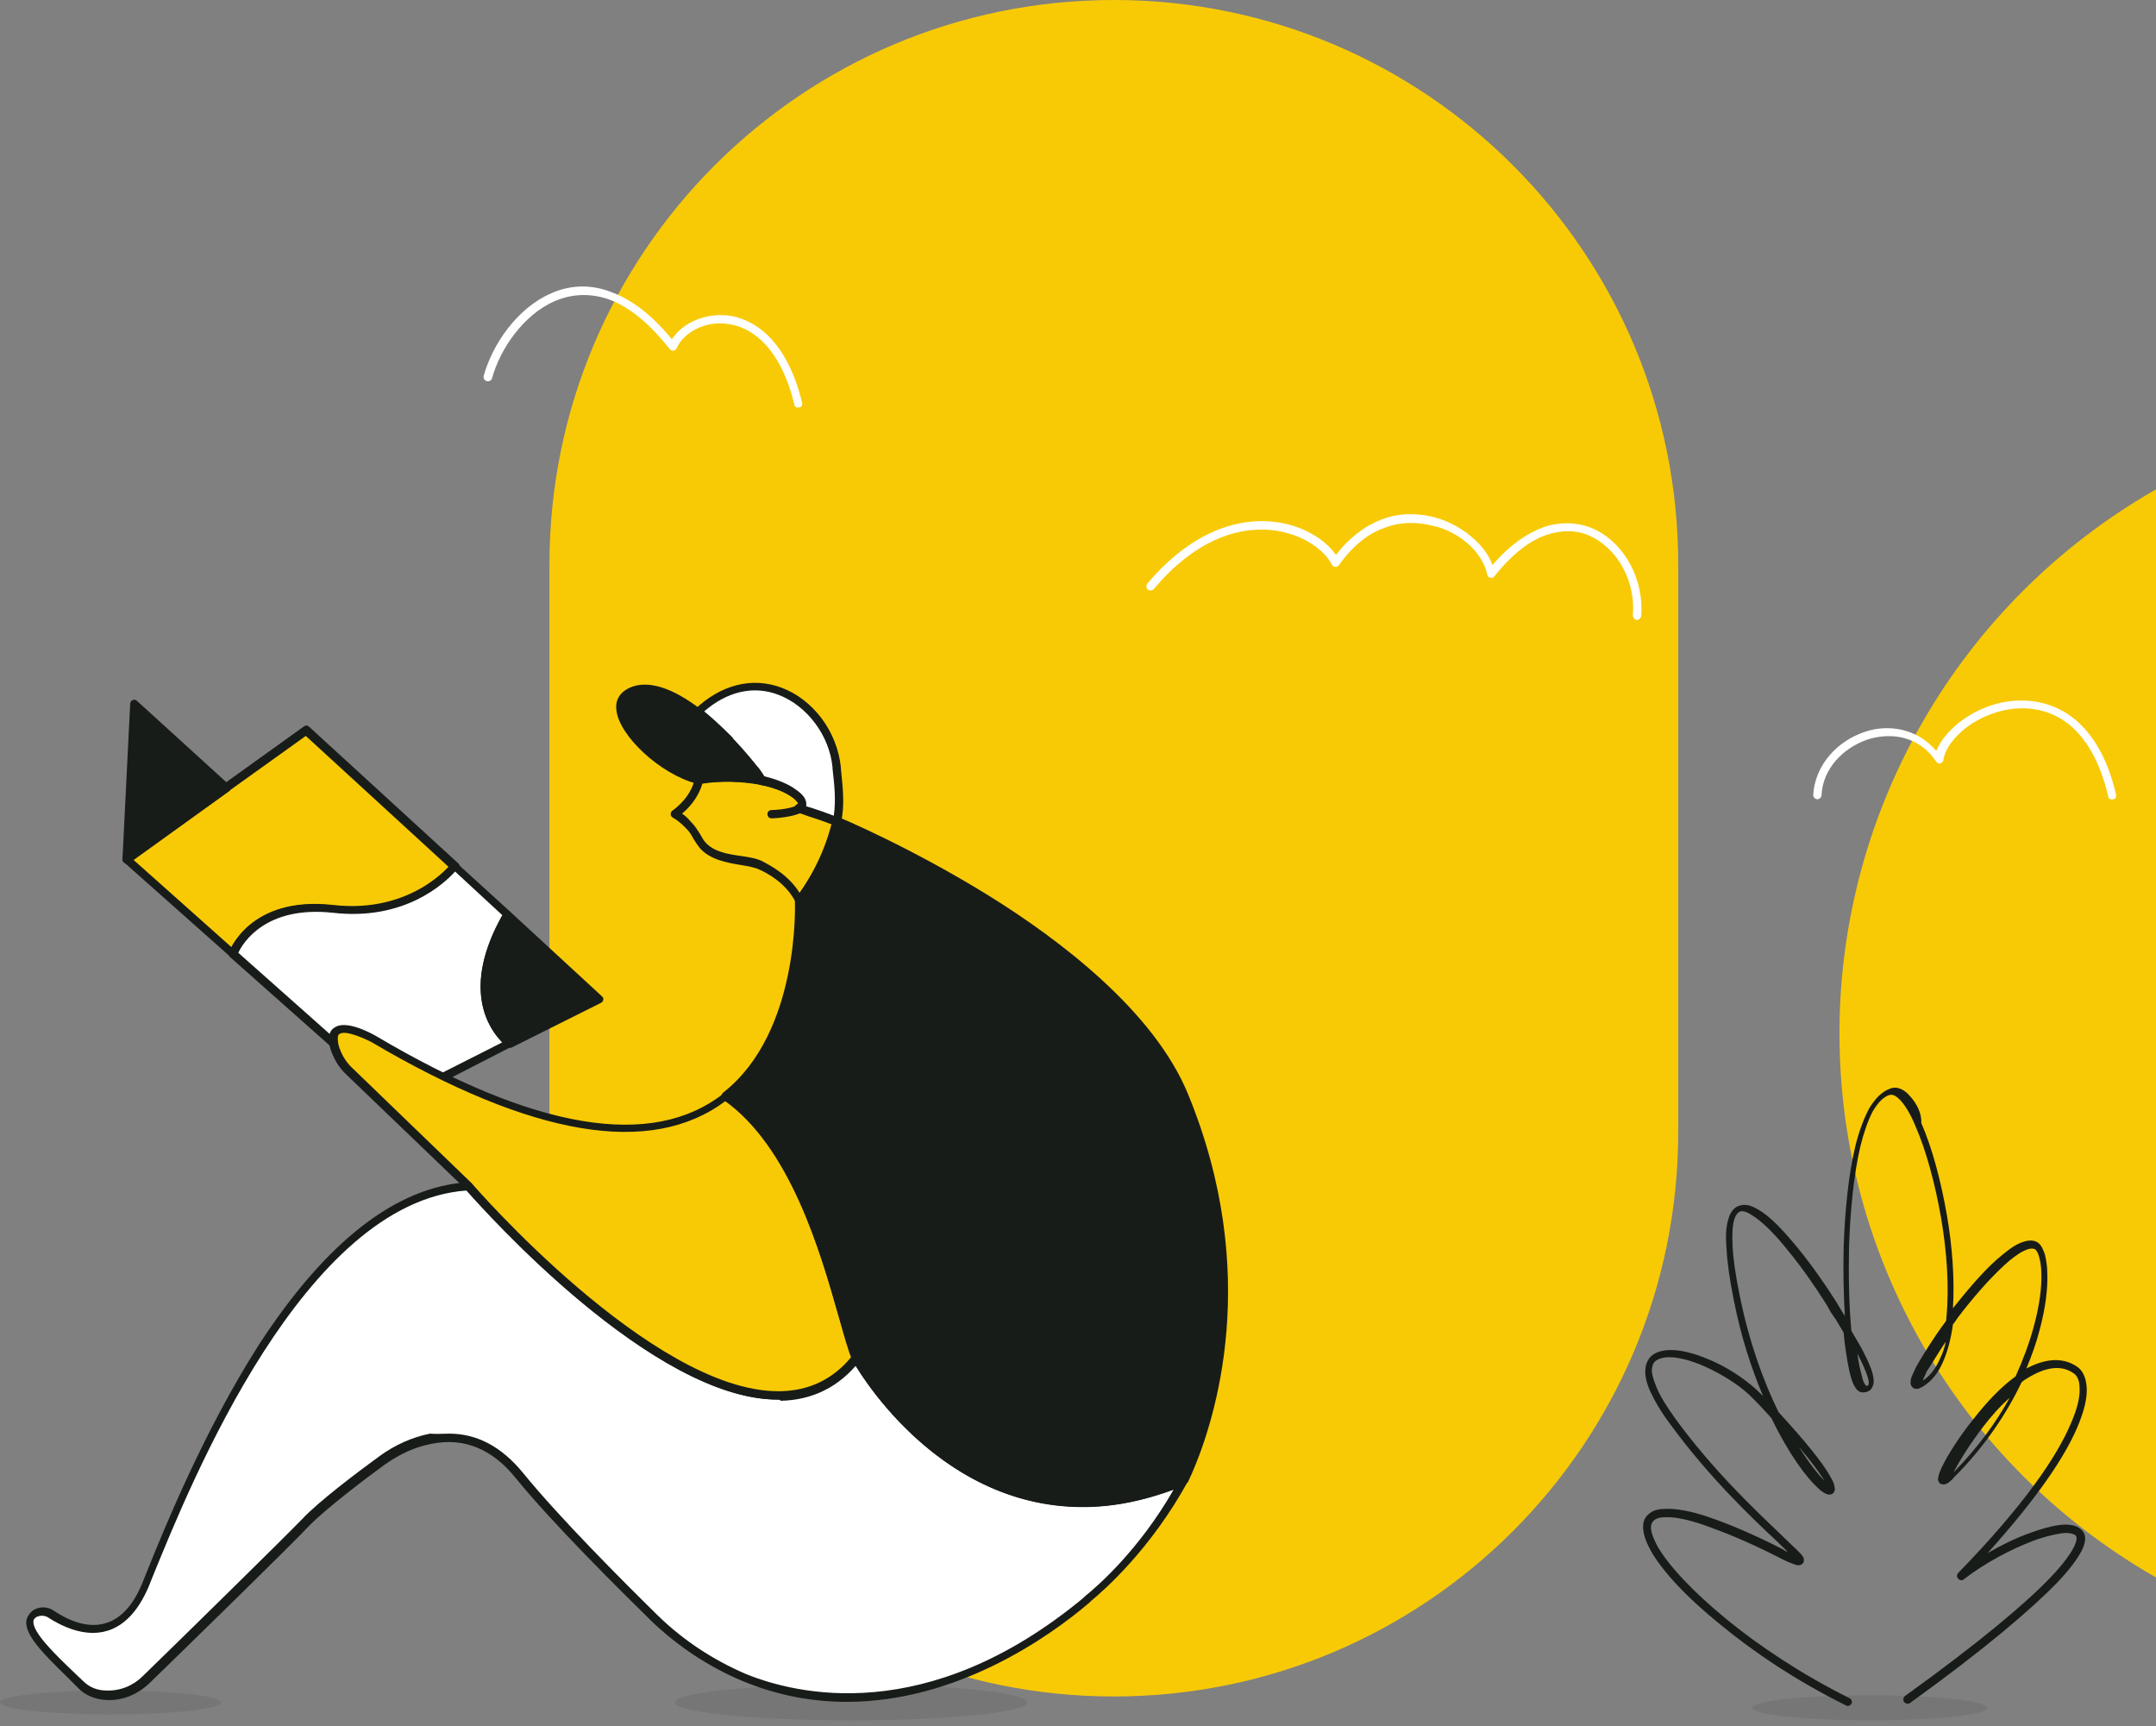 <?xml version="1.0" encoding="utf-8"?>
<!-- Generator: Adobe Illustrator 23.0.3, SVG Export Plug-In . SVG Version: 6.00 Build 0)  -->
<svg version="1.1" id="Слой_1" xmlns="http://www.w3.org/2000/svg" xmlns:xlink="http://www.w3.org/1999/xlink" x="0px" y="0px"
	 viewBox="0 0 361 289" style="enable-background:new 0 0 361 289;" xml:space="preserve">
<rect x="0" y="0" width="361" height="289" fill="#808080" stroke="none"/>
<style type="text/css">
	.st0{fill:#F8CA06;}
	.st1{opacity:0.1;enable-background:new    ;}
	.st2{fill:#181C19;}
	.st3{fill-rule:evenodd;clip-rule:evenodd;fill:#181C19;}
	.st4{fill-rule:evenodd;clip-rule:evenodd;fill:#FFFFFF;}
	.st5{fill:#FFFFFF;}
</style>
<g>
	<path class="st0" d="M186.5,284L186.5,284c52.2,0,94.5-42.3,94.5-94.5v-95C281,42.3,238.7,0,186.5,0l0,0C134.3,0,92,42.3,92,94.5
		v95C92,241.7,134.3,284,186.5,284z"/>
</g>
<g>
	<ellipse class="st0" cx="413.5" cy="173" rx="105.5" ry="105"/>
</g>
<g class="st1">
	<ellipse class="st2" cx="313.1" cy="285.9" rx="19.7" ry="2.1"/>
</g>
<g>
	<path class="st3" d="M319.9,183.6c-0.9-1.1-2.1-1.8-3.3-1.4c-1.5,0.5-2.6,1.7-3.6,3.3c-0.9,1.7-1.7,3.8-2.3,6.2
		c-1.2,4.9-1.8,11.1-2,17.1c-0.1,4,0,8,0.2,11.5c-0.5-0.8-1-1.6-1.4-2.3c0,0,0,0,0,0c-1.9-3-4.2-6.3-6.5-9.1
		c-2.3-2.8-4.6-5.3-6.6-6.4c-1-0.6-2-1-3-0.7c-1,0.2-1.7,1.1-2,2.3c-0.4,1.2-0.5,2.8-0.3,5c0.1,2.2,0.5,5,1.2,8.5
		c1.2,6.2,3,11.6,4.9,16.1c-0.1-0.1-0.2-0.2-0.3-0.3c-2-2-4.7-3.9-7.4-5.2c-2.7-1.3-5.5-2.2-7.7-2.2c-1.1,0-2.1,0.2-2.9,0.7
		c-0.8,0.5-1.3,1.4-1.4,2.5c-0.1,1.1,0.2,2.4,0.9,3.9c0.7,1.5,1.8,3.4,3.4,5.5c6.3,8.6,13.4,15.4,17.6,19.3c0.1,0.1,0.2,0.2,0.3,0.3
		c0.6,0.6,1.2,1.1,1.6,1.6c-0.3-0.1-0.6-0.3-0.9-0.5c-4.9-2.5-9-4.2-12.2-5.3c-3.2-1.1-5.7-1.5-7.5-1.4c-0.9,0-1.7,0.2-2.3,0.6
		c-0.6,0.4-1,0.9-1.2,1.6c-0.3,1.3,0.2,2.9,1.1,4.6c1.9,3.5,6.1,8,11.8,12.6c5.7,4.7,12.9,9.5,21,13.5c0.3,0.2,0.8,0,0.9-0.3
		c0.2-0.3,0-0.8-0.3-0.9c-8-4-15.1-8.7-20.7-13.3c-5.6-4.6-9.7-9-11.5-12.2c-0.9-1.7-1.2-2.8-1-3.6c0.1-0.3,0.3-0.6,0.6-0.8
		c0.3-0.2,0.8-0.4,1.6-0.4c1.5-0.1,3.8,0.3,6.9,1.4c3.1,1.1,7.1,2.7,12,5.2c1.3,0.7,2.3,1.1,2.9,1.3c0.2,0.1,0.3,0.1,0.4,0.1
		c0.1,0,0.3,0.1,0.4,0c0.2,0,0.5-0.1,0.7-0.5c0.1-0.3,0-0.6,0-0.7c-0.1-0.2-0.3-0.5-0.5-0.7c-0.2-0.2-0.5-0.5-0.8-0.8
		c-0.6-0.6-1.4-1.3-2.3-2.2c-0.1-0.1-0.2-0.2-0.3-0.3c-4.2-4-11.3-10.7-17.5-19.2c-1.5-2.1-2.6-3.8-3.2-5.3
		c-0.6-1.4-0.9-2.5-0.8-3.2c0.1-0.7,0.3-1.1,0.8-1.4c0.5-0.3,1.2-0.5,2.1-0.5c1.9,0,4.5,0.8,7.1,2.1c2.6,1.3,5.2,3,7,4.9
		c1.1,1.1,2.1,2.2,3,3.2c2.9,6,5.9,10,7.8,11.7c0.4,0.4,0.8,0.7,1.2,0.9c0.2,0.1,0.4,0.2,0.6,0.2c0.2,0,0.6,0,0.8-0.3
		c0.2-0.3,0.3-0.6,0.2-0.8c0-0.2-0.1-0.4-0.1-0.6c-0.1-0.4-0.4-0.9-0.8-1.6c-1.2-2.1-3.9-5.5-8.5-10.5c-2.5-5.1-4.9-11.6-6.5-19.5
		c-0.7-3.4-1.1-6.2-1.2-8.3c-0.1-2.1,0-3.6,0.3-4.5c0.3-0.9,0.7-1.2,1-1.3c0.4-0.1,1,0,1.9,0.6c1.7,1,4,3.3,6.2,6.1
		c2.3,2.8,4.5,6,6.4,9c0.4,0.8,0.9,1.6,1.5,2.4c0.4,0.7,0.9,1.5,1.3,2.2c0.1,0.7,0.1,1.3,0.2,1.9c0.3,2.2,0.6,4.1,1,5.5
		c0.2,0.7,0.4,1.2,0.7,1.7c0.2,0.4,0.7,0.9,1.3,0.9c0.6,0,1.2-0.2,1.5-0.7c0.3-0.5,0.4-1,0.3-1.6c-0.1-1.1-0.7-2.5-1.4-3.9
		c-0.6-1.3-1.5-2.7-2.3-4.1c-0.4-4.1-0.5-9-0.4-14.1c0.2-6,0.8-12.1,1.9-16.8c0.6-2.4,1.3-4.4,2.1-5.9c0.9-1.5,1.8-2.4,2.8-2.7
		c0.4-0.1,1,0,1.9,1c0.8,0.9,1.7,2.4,2.5,4.4c1.7,3.9,3.2,9.4,4.2,15.1c1,5.8,1.4,11.8,0.9,16.8c0,0.2,0,0.4-0.1,0.6
		c-2.1,2.8-3.8,5.6-4.9,7.5c-0.3,0.6-0.5,1.1-0.7,1.5c-0.2,0.4-0.3,0.9-0.3,1.2c0,0.2,0,0.4,0.2,0.7c0.2,0.3,0.5,0.4,0.7,0.4
		c0.2,0,0.5,0,0.6-0.1c0.2-0.1,0.4-0.2,0.6-0.3c1.6-1,2.7-2.5,3.5-4.5c0.7-1.7,1.2-3.7,1.5-5.9c0.3-0.3,0.5-0.7,0.8-1.1
		c2.5-3.3,5.3-6.5,7.8-8.8c1.2-1.1,2.4-2,3.3-2.4c1-0.5,1.5-0.4,1.8-0.3c0.2,0.1,0.5,0.5,0.7,1.2c0.2,0.7,0.4,1.7,0.4,2.8
		c0.1,2.3-0.3,5.5-1.3,9.1c-0.7,2.6-1.7,5.3-3,8.2c-2.6,1.9-5,4.5-7.1,7.2c-2.5,3.1-4.4,6.2-5.3,8.1c-0.2,0.5-0.4,0.9-0.5,1.3
		c0,0.2-0.1,0.4-0.1,0.5c0,0.2,0,0.4,0.2,0.7c0.2,0.3,0.6,0.3,0.8,0.3c0.2,0,0.4-0.1,0.6-0.2c0.3-0.2,0.7-0.5,1.1-1
		c5.2-5.2,8.8-10.7,11.3-15.9c0.3-0.3,0.7-0.5,1-0.7c2.9-1.8,5.6-2.3,7.7-0.8c0.5,0.3,1,1.1,1,2.4c0.1,1.4-0.3,3.4-1.5,6.1
		c-2.3,5.4-7.7,13.5-18.8,24.9c-0.3,0.3-0.3,0.7,0,1c0.2,0.3,0.7,0.3,0.9,0.1c3.5-2.7,7.8-5,11.5-6.4c1.8-0.7,3.5-1.1,4.8-1.3
		c0.7-0.1,1.2-0.1,1.6,0c0.4,0.1,0.7,0.2,0.8,0.3c0.2,0.2,0.4,0.6-0.2,1.9c-0.6,1.2-1.8,2.9-3.9,5.1c-4.2,4.4-11.9,10.9-24.4,19.9
		c-0.3,0.2-0.4,0.7-0.2,1c0.2,0.3,0.7,0.4,1,0.2c12.5-9,20.2-15.6,24.6-20.1c2.2-2.3,3.5-4.1,4.2-5.5c0.7-1.4,0.8-2.7-0.2-3.5
		c-0.4-0.4-1-0.6-1.6-0.7c-0.6-0.1-1.3-0.1-2,0c-1.5,0.2-3.2,0.7-5.1,1.4c-2.2,0.8-4.5,1.9-6.9,3.3c8.4-9.3,12.9-16.1,15-21
		c1.2-2.8,1.7-5,1.6-6.7c-0.1-1.7-0.7-2.9-1.6-3.5c-2.6-1.8-5.7-1.2-8.5,0.3c0.9-2.2,1.7-4.4,2.2-6.4c1-3.7,1.4-7,1.3-9.5
		c0-1.3-0.2-2.3-0.4-3.2c-0.3-0.8-0.6-1.6-1.2-2c-0.9-0.6-2.1-0.3-3.2,0.2c-1.1,0.5-2.3,1.5-3.6,2.6c-2.4,2.1-5,5.2-7.4,8.2
		c0.3-4.8-0.1-10.3-1-15.5c-1-5.8-2.5-11.4-4.3-15.5C321.8,186.4,320.9,184.7,319.9,183.6z M336.5,234c-2.3,4.2-5.4,8.4-9.4,12.5
		c0.9-1.8,2.7-4.7,5-7.7C333.4,237.1,334.9,235.4,336.5,234z M326.6,247.8C326.6,247.9,326.6,247.9,326.6,247.8L326.6,247.8z
		 M325.8,224.6c-0.2,1-0.5,1.9-0.9,2.7c-0.7,1.7-1.7,3-2.9,3.8c0,0,0-0.1,0-0.1c0.1-0.4,0.4-0.8,0.6-1.4
		C323.5,228.3,324.5,226.5,325.8,224.6z M322,231.7C322,231.7,322,231.7,322,231.7C322,231.7,322,231.7,322,231.7z M311,226.6
		c0.2,0.4,0.4,0.8,0.6,1.2c0.7,1.5,1.2,2.7,1.3,3.5c0,0.4,0,0.6-0.1,0.6l0,0c0,0-0.1,0.1-0.3,0.1c0,0-0.1-0.1-0.2-0.2
		c-0.2-0.3-0.4-0.7-0.5-1.3C311.5,229.5,311.2,228.2,311,226.6z M312.5,232C312.5,232,312.5,232,312.5,232S312.5,232,312.5,232z
		 M301.2,242.2c2.1,2.5,3.5,4.4,4.3,5.7c0,0,0,0,0,0C304.4,246.8,302.9,244.9,301.2,242.2z M306.2,249.5
		C306.2,249.5,306.2,249.5,306.2,249.5L306.2,249.5z"/>
</g>
<g>
	<path class="st4" d="M246.1,91.3c1.6,1.5,2.6,3.3,2.9,4.8c0,0.3,0.2,0.5,0.5,0.6c0.3,0.1,0.6,0,0.7-0.2c3.1-3.9,6.1-6.1,8.9-7
		c2.8-0.9,5.4-0.7,7.5,0.4c4.4,2.2,7.3,7.6,6.8,13.1c0,0.4,0.3,0.7,0.6,0.8c0.4,0,0.7-0.3,0.8-0.6c0.5-6-2.6-12-7.6-14.5
		c-2.5-1.2-5.5-1.5-8.6-0.5c-2.8,1-5.8,3-8.7,6.4c-0.5-1.5-1.6-3-2.9-4.2c-1.8-1.7-4.2-3.1-6.8-3.8c-2.7-0.7-5.7-0.8-8.7,0.3
		c-2.7,1-5.4,2.9-7.8,6c-4.2-6-18.5-10.7-31.6,4.8c-0.2,0.3-0.2,0.7,0.1,1c0.3,0.2,0.7,0.2,1-0.1c13.2-15.7,27.1-9.4,29.8-4.1
		c0.1,0.2,0.3,0.4,0.6,0.4c0.2,0,0.5-0.1,0.6-0.3c2.4-3.4,5.1-5.4,7.8-6.3c2.7-1,5.4-0.9,7.8-0.3C242.3,88.5,244.5,89.8,246.1,91.3z
		"/>
</g>
<g>
	<path class="st4" d="M324.2,125.7c0.8-1.9,2.3-3.6,4.3-5.1c2.5-1.8,5.6-3.1,9-3.3c3.3-0.2,6.8,0.6,9.9,3.1c3,2.5,5.5,6.5,6.9,12.6
		c0.1,0.4-0.1,0.8-0.5,0.8c-0.4,0.1-0.8-0.1-0.8-0.5c-1.4-5.9-3.7-9.6-6.4-11.9c-2.7-2.2-5.8-3-8.9-2.8c-3,0.2-6,1.4-8.2,3
		c-2.3,1.7-3.8,3.7-4.1,5.6c0,0.3-0.3,0.5-0.5,0.6c-0.3,0.1-0.6-0.1-0.7-0.3c-2.8-4.2-7.4-5-11.5-3.7c-4.1,1.4-7.5,4.9-7.7,9.3
		c0,0.4-0.4,0.7-0.7,0.7c-0.4,0-0.7-0.4-0.7-0.7c0.3-5.1,4.1-9.1,8.7-10.6C316.1,121.2,321,121.9,324.2,125.7z"/>
</g>
<g>
	<path class="st4" d="M92.9,50.4c-5.3,2.3-9.2,8.1-10.5,12.9c-0.1,0.4-0.5,0.6-0.9,0.5c-0.4-0.1-0.6-0.5-0.5-0.9
		c1.4-5.1,5.5-11.3,11.3-13.8c2.9-1.3,6.3-1.6,9.8-0.3c3.4,1.2,6.9,3.7,10.4,8c1.8-2.8,5.8-4.6,10-3.9c4.7,0.9,9.5,5,11.8,14.5
		c0.1,0.4-0.1,0.8-0.5,0.8c-0.4,0.1-0.8-0.1-0.8-0.5c-2.2-9.1-6.7-12.7-10.7-13.4c-4.1-0.8-7.9,1.4-9,4c-0.1,0.2-0.3,0.4-0.6,0.4
		c-0.2,0-0.5-0.1-0.6-0.3c-3.7-4.7-7.2-7.3-10.5-8.4C98.4,49,95.5,49.3,92.9,50.4z"/>
</g>
<g class="st1">
	<ellipse class="st2" cx="142.5" cy="285" rx="29.5" ry="3"/>
</g>
<g class="st1">
	<ellipse class="st2" cx="18.5" cy="285" rx="18.5" ry="2"/>
</g>
<g>
	<path class="st0" d="M76.2,145c0,0-6.7,8.8-20.4,7.2c-13.7-1.6-16.7,7.5-16.7,7.5l-17.9-15.9L38,131.8l13.3-9.6L76.2,145z"/>
	<path class="st2" d="M39.1,160.4c-0.2,0-0.3-0.1-0.5-0.2l-17.9-15.9c-0.2-0.1-0.2-0.3-0.2-0.6s0.1-0.4,0.3-0.5l30.1-21.6
		c0.3-0.2,0.6-0.2,0.9,0.1l24.9,22.8c0.3,0.2,0.3,0.7,0.1,0.9c-0.3,0.4-7.1,9.1-21,7.5c-12.9-1.5-16,6.9-16,7
		c-0.1,0.2-0.3,0.4-0.5,0.5C39.2,160.4,39.1,160.4,39.1,160.4z M22.3,143.9l16.5,14.7c1.3-2.4,5.7-8.4,17.1-7
		c11.2,1.3,17.7-4.7,19.3-6.4l-24-22L22.3,143.9z"/>
</g>
<g>
	<path class="st5" d="M85.4,174.7l-18.8,9.4l-27.6-24.5c0,0,3.1-9.1,16.7-7.5c13.7,1.6,20.4-7.2,20.4-7.2l8.9,8.1
		C76.1,168.4,85.4,174.7,85.4,174.7z"/>
	<path class="st2" d="M66.6,184.9c-0.2,0-0.3-0.1-0.5-0.2l-27.6-24.5c-0.2-0.2-0.3-0.5-0.2-0.7c0-0.1,3.4-9.6,17.5-8
		c13.1,1.5,19.7-6.8,19.7-6.9c0.1-0.2,0.3-0.3,0.5-0.3c0.2,0,0.4,0,0.5,0.2l8.9,8.1c0.2,0.2,0.3,0.6,0.1,0.9
		c-8.5,14.5,0.1,20.6,0.1,20.6c0.2,0.1,0.3,0.4,0.3,0.6c0,0.2-0.2,0.5-0.4,0.6L67,184.8C66.9,184.8,66.7,184.9,66.6,184.9z
		 M39.9,159.5l26.8,23.8l17.4-8.8c-2.1-2.1-7-8.8,0-21.3l-7.9-7.3c-1.8,2-8.5,8.3-20.5,6.9C44.5,151.6,40.7,157.8,39.9,159.5z"/>
</g>
<g>
	<path class="st2" d="M100.4,167.2l-15,7.5c0,0-9.3-6.3-0.4-21.6L100.4,167.2z"/>
	<path class="st2" d="M85.4,175.4c-0.1,0-0.3,0-0.4-0.1c-0.1-0.1-9.7-6.9-0.6-22.5c0.1-0.2,0.3-0.3,0.5-0.3c0.2,0,0.4,0,0.6,0.2
		l15.3,14.1c0.2,0.2,0.3,0.4,0.2,0.6c0,0.2-0.2,0.4-0.4,0.5l-15,7.5C85.6,175.4,85.5,175.4,85.4,175.4z M85.2,154.3
		c-7,12.5-1.2,18.4,0.3,19.6l13.7-6.9L85.2,154.3z"/>
</g>
<g>
	<path class="st2" d="M38,131.8l-16.8,12.1l1.3-26.1L38,131.8z"/>
	<path class="st2" d="M21.2,144.6c-0.1,0-0.2,0-0.3-0.1c-0.2-0.1-0.4-0.4-0.4-0.6l1.3-26.1c0-0.3,0.2-0.5,0.4-0.6
		c0.2-0.1,0.5-0.1,0.7,0.1l15.5,14.1c0.2,0.1,0.2,0.3,0.2,0.6c0,0.2-0.1,0.4-0.3,0.5l-16.8,12.1C21.5,144.5,21.4,144.6,21.2,144.6z
		 M23.2,119.2L22,142.4l14.9-10.7L23.2,119.2z"/>
</g>
<g>
	<path class="st5" d="M140.2,137.6c-2.9-1.1-6.2-2.2-6.3-2.3c0.4-0.3,0.6-0.6,0.4-1.1c-0.1-0.5-0.7-1-1.8-1.8
		c-1.4-0.9-3.2-1.4-5-1.8c-1.1-2.2-7-8.5-10.5-11.4c10.3-9.8,22.2-1.1,23.3,9.3C140.5,131.5,140.9,134.6,140.2,137.6z"/>
	<path class="st2" d="M140.2,138.3c-0.1,0-0.2,0-0.2,0c-1.5-0.6-3.2-1.2-4.5-1.6c-2-0.7-2-0.7-2.1-0.8c-0.1-0.1-0.2-0.4-0.2-0.6
		c0-0.2,0.1-0.4,0.3-0.5c0.1-0.1,0.2-0.2,0.2-0.2c0,0,0-0.1-0.1-0.1c0-0.1-0.2-0.6-1.5-1.4c-1.2-0.7-2.8-1.3-4.8-1.7
		c-0.2,0-0.4-0.2-0.5-0.4c-1-2-6.7-8.2-10.4-11.2c-0.2-0.1-0.2-0.3-0.3-0.5c0-0.2,0.1-0.4,0.2-0.5c4.4-4.2,9.6-5.5,14.5-3.7
		c5.4,2,9.4,7.4,10,13.4l0,0.2c0.3,3,0.7,6.1,0,9.1c0,0.2-0.2,0.4-0.4,0.5C140.4,138.2,140.3,138.3,140.2,138.3z M134.9,135
		c0.3,0.1,0.6,0.2,1,0.3c1,0.4,2.4,0.8,3.7,1.3c0.4-2.6,0.1-5.3-0.2-7.9l0-0.2c-0.5-5.4-4.3-10.4-9.1-12.2
		c-4.2-1.6-8.6-0.5-12.4,2.8c3.4,2.9,8.5,8.4,9.9,10.8c2,0.5,3.6,1.1,4.9,1.9c1.2,0.8,1.9,1.4,2.1,2.1
		C135,134.3,135,134.7,134.9,135z M133.8,135.3L133.8,135.3L133.8,135.3z"/>
</g>
<g>
	<path class="st2" d="M133.9,151.6C133.9,151.6,133.8,151.6,133.9,151.6c-0.3,0-0.5-0.2-0.6-0.4c-1.6-3.4-5-5.1-6.1-5.6
		c-0.8-0.4-2-0.6-3.2-0.8c-2.4-0.4-5.1-0.9-6.8-2.8c-0.4-0.5-0.8-1.1-1.1-1.6c-0.3-0.6-0.7-1.2-1.1-1.6l-0.2-0.2
		c-0.7-0.7-1.1-1.1-2.1-1.7c-0.2-0.1-0.4-0.3-0.4-0.6c0-0.2,0.1-0.5,0.3-0.6c0,0,3-2,3.7-5.2c0.1-0.3,0.3-0.5,0.5-0.5
		c0.2,0,4.6-1,10.8,0.1c2,0.4,3.9,1,5.3,1.9c1.1,0.7,1.8,1.4,2,2c0.1,0.4,0.1,0.7,0.1,1c0.1,0,0.3,0.1,0.4,0.1c1.3,0.4,3.1,1,5,1.8
		c0.3,0.1,0.5,0.5,0.4,0.8c-1.6,6.8-4.9,11.5-6.1,13.1c-0.2,0.2-0.3,0.4-0.3,0.5C134.3,151.5,134.1,151.6,133.9,151.6z M114.2,136.2
		c0.6,0.4,1,0.8,1.5,1.4l0.2,0.2c0.5,0.5,0.9,1.2,1.3,1.8c0.3,0.5,0.6,1.1,0.9,1.4c1.4,1.6,3.8,2,6,2.3c1.4,0.2,2.6,0.4,3.6,0.9
		c1.1,0.6,4.3,2.2,6.2,5.3c1.2-1.7,4-5.9,5.4-11.6c-1.6-0.7-3.3-1.2-4.4-1.6c-1.5-0.5-1.6-0.5-1.7-0.8c-0.2-0.3-0.1-0.7,0.3-0.9
		c0.2-0.1,0.2-0.1,0.1-0.2c-0.1-0.1-0.3-0.6-1.5-1.3c-1.2-0.8-2.9-1.4-4.7-1.7c-4.9-0.9-8.6-0.4-9.8-0.2
		C116.9,133.6,115.3,135.3,114.2,136.2z M133.9,135.3L133.9,135.3L133.9,135.3z"/>
</g>
<g>
	<path class="st2" d="M129.2,137c-0.4,0-0.7-0.3-0.7-0.7c0-0.4,0.3-0.7,0.7-0.7c1.2,0,3.5-0.3,4.2-0.8c0.3-0.2,0.8-0.1,1,0.2
		c0.2,0.3,0.1,0.8-0.2,1C132.9,136.8,129.6,137,129.2,137C129.2,137,129.2,137,129.2,137z"/>
</g>
<g>
	<path class="st2" d="M127.4,130.6c-6.1-1-10.5-0.1-10.5-0.1c-7.4-1.9-17.1-12.1-11.1-14.9c3.2-1.4,7.3,0.6,11.1,3.6
		c0,0,0,0,0.1,0.1c1.8,1.4,3.4,2.9,4.9,4.4c0.1,0.1,0.2,0.2,0.3,0.3c0.1,0.1,0.1,0.2,0.2,0.2c1.6,1.6,2.8,3.2,3.7,4.3
		c0,0,0.1,0.1,0.1,0.2C127,129.9,127.5,130.6,127.4,130.6z"/>
	<path class="st2" d="M127.4,131.3c0,0-0.1,0-0.1,0c-5.8-1-10.2-0.1-10.3-0.1c-0.1,0-0.2,0-0.3,0c-6-1.5-13.1-8-13.5-12.4
		c-0.2-1.7,0.7-3,2.3-3.7c3-1.3,7.1,0,11.9,3.7c0,0,0,0,0,0c0,0,0,0,0.1,0c1.7,1.3,3.3,2.8,5,4.5c0.1,0.1,0.2,0.2,0.3,0.4l0.1,0.1
		c0,0,0.1,0.1,0.1,0.1c1.7,1.8,3,3.4,3.8,4.4c0,0,0,0,0.1,0.1c0,0,0.1,0.1,0.1,0.1c1.4,1.9,1.3,2.1,1.2,2.5
		c-0.1,0.2-0.3,0.4-0.5,0.5C127.5,131.3,127.4,131.3,127.4,131.3z M108,115.9c-0.7,0-1.3,0.1-2,0.4c-1.1,0.5-1.5,1.2-1.4,2.3
		c0.3,3.7,7,9.7,12.3,11.2c0.8-0.1,4.4-0.7,9.2-0.1c-0.1-0.1-0.2-0.3-0.3-0.5c0,0,0-0.1-0.1-0.1c0,0-0.1-0.1-0.1-0.1
		c-0.8-1-2-2.5-3.6-4.2c-0.1-0.1-0.1-0.1-0.2-0.2c0,0-0.1-0.1-0.1-0.1c-0.1-0.1-0.1-0.2-0.2-0.3c-1.6-1.6-3.2-3.1-4.8-4.4
		c-0.1-0.1-0.1-0.1-0.2-0.2C114,117.9,110.8,115.9,108,115.9z M117.3,118.7C117.3,118.7,117.3,118.7,117.3,118.7
		C117.3,118.7,117.3,118.7,117.3,118.7z"/>
</g>
<g>
	<path class="st5" d="M198.2,247.9c-6.3,11.6-14.3,18.4-16,19.8c-3.1,2.6-28.9,24.9-57.7,13.1c-5.6-2.3-10.6-5.7-15-9.9
		c-5.5-5.4-16.4-16.2-22.6-23.8c-4.8-6-10.2-7-14.7-6.1c-3,0.6-5.8,1.9-8.2,3.7c-3.3,2.4-10,7.5-12.8,10.4c-3,3.2-21,20.8-26.7,26.3
		c-1.8,1.7-4.2,2.7-6.6,2.6c-1.5,0-3.2-0.5-4.4-1.8c-3-3.2-11-9.6-7.6-11.8c0.8-0.6,1.9-0.5,2.8,0.1c2.8,1.9,11.1,6.3,15.7-4.9
		c5.6-13.5,25.1-65,54.2-66.8c0,0,45.5,52.8,64.8,28.6c0,0,18.4,34.4,53.3,21.3C197.2,248.4,197.7,248.2,198.2,247.9z"/>
	<path class="st2" d="M141.8,284.9c-5.6,0-11.5-1-17.5-3.5c-5.5-2.3-10.7-5.7-15.2-10c-5.8-5.7-16.5-16.3-22.7-23.9
		c-3.9-4.9-8.7-6.9-14.1-5.8c-2.8,0.5-5.5,1.8-7.9,3.5c-2.9,2.1-9.9,7.4-12.7,10.3c-2.9,3.1-20.3,20.1-26.7,26.3
		c-2,1.9-4.5,2.9-7.1,2.8c-2-0.1-3.7-0.8-4.9-2.1c-0.6-0.6-1.3-1.3-2.1-2.1c-3.8-3.7-6.7-6.7-6.5-9c0.1-0.7,0.5-1.3,1.1-1.8
		c1.1-0.7,2.5-0.7,3.6,0.1c1.8,1.2,5.3,3.1,8.7,2c2.5-0.8,4.5-3,6-6.6l0.8-2c3.1-7.7,9.7-23.8,18.7-37.9
		c11.3-17.4,23.1-26.6,35.2-27.3c0.2,0,0.4,0.1,0.6,0.2c0.3,0.4,30.5,35.1,51.6,34.7c4.9-0.1,9-2.1,12.2-6.1
		c0.1-0.2,0.4-0.3,0.6-0.3c0.2,0,0.4,0.2,0.6,0.4c0.2,0.3,18.5,33.7,52.4,21c0.5-0.2,1-0.4,1.5-0.7c0.3-0.1,0.6-0.1,0.8,0.1
		c0.2,0.2,0.3,0.6,0.1,0.8c-6.2,11.3-13.9,18.1-16.2,20l-0.3,0.3C175.5,274.2,160.1,284.9,141.8,284.9z M75.2,240
		c4.7,0,8.8,2.2,12.4,6.6c6.1,7.5,16.7,18.1,22.5,23.8c4.4,4.3,9.4,7.5,14.7,9.8c8.3,3.4,30.4,9,56.6-12.7l0.3-0.3
		c2.1-1.7,9-7.7,14.8-17.8c-31.6,11.6-50.1-15.5-53.3-20.9c-3.3,3.8-7.6,5.7-12.6,5.8c-0.1,0-0.3,0-0.4,0c-20.9,0-49-31.5-52.1-35
		c-27.2,2-46.1,48.9-52.4,64.3l-0.8,2c-1.7,4-4,6.5-6.9,7.4c-3.9,1.2-7.9-0.9-9.9-2.2c-0.6-0.4-1.4-0.4-2-0.1
		c-0.3,0.2-0.5,0.4-0.5,0.7c-0.2,1.8,3.6,5.5,6.1,7.9c0.8,0.8,1.6,1.5,2.2,2.1c1,1,2.3,1.6,3.9,1.6c2.3,0.1,4.5-0.8,6.1-2.4
		c6.4-6.2,23.7-23.2,26.7-26.3c2.7-2.9,9.2-7.8,12.9-10.5c2.6-1.9,5.5-3.2,8.5-3.8C73.2,240.1,74.2,240,75.2,240z"/>
</g>
<g>
	<path class="st0" d="M143.4,227.3c-19.3,24.2-64.8-28.6-64.8-28.6l-20-19.3c-1.2-1.1-2-2.6-2.5-4.1c-1.6-5.9,6.5-1.4,6.5-1.4
		c31.5,18.6,49.2,17.3,59,9.6C136.3,193.7,140.5,220.6,143.4,227.3z"/>
	<path class="st2" d="M130.3,234.3c-9.1,0-20.6-5.9-34.3-17.5c-10.2-8.7-17.9-17.6-18-17.7l-20-19.2c-1.3-1.2-2.2-2.8-2.7-4.4
		c-0.4-1.6-0.3-2.8,0.6-3.4c1.9-1.5,6.1,0.8,7,1.3c26.7,15.8,46.3,19,58.2,9.7c0.2-0.2,0.6-0.2,0.8,0c11.6,8,16.8,26.1,19.8,36.9
		c0.9,3.2,1.6,5.7,2.3,7.2c0.1,0.2,0.1,0.5-0.1,0.7c-3.4,4.3-7.9,6.5-13.2,6.6C130.6,234.3,130.5,234.3,130.3,234.3z M57.6,172.9
		c-0.3,0-0.6,0.1-0.8,0.2c-0.4,0.3-0.2,1.4-0.1,1.9c0.4,1.4,1.2,2.8,2.3,3.8l20,19.3c0.3,0.4,30.2,34.8,51.3,34.8c0.1,0,0.2,0,0.4,0
		c4.8-0.1,8.8-2,11.9-5.8c-0.6-1.6-1.3-4-2.2-6.9c-3-10.5-7.9-28-18.9-35.9c-12.5,9.4-32.4,6-59.4-9.9
		C60.9,173.8,58.8,172.9,57.6,172.9z"/>
</g>
<g>
	<path class="st2" d="M198.9,246.5c-0.3,0.7-0.7,1.5-0.7,1.5s-1,0.4-1.5,0.6c0,0,0,0,0,0c-34.9,13.1-53.3-21.3-53.3-21.3
		c-2.9-6.7-7.1-33.6-21.8-43.8c13.3-10.4,12.3-32.6,12.3-32.6c0.4-0.6,4.5-5.6,6.3-13.4c0,0,47.2,19.4,58.1,45.9
		C211.2,215.1,201.6,240.2,198.9,246.5z"/>
	<path class="st2" d="M181.3,252.3c-25,0-38.4-24.3-38.6-24.6c-0.7-1.6-1.4-4.2-2.3-7.4c-3-10.6-8.1-28.4-19.3-36.2
		c-0.2-0.1-0.3-0.3-0.3-0.6s0.1-0.4,0.3-0.6c12.9-10.1,12-31.8,12-32c0-0.1,0-0.3,0.1-0.4c0.1-0.1,0.2-0.2,0.3-0.5
		c1.1-1.5,4.3-6,5.9-12.7c0-0.2,0.2-0.4,0.4-0.5c0.2-0.1,0.4-0.1,0.6,0c0.1,0,12,5,25.1,13.1c12.1,7.5,27.7,19.4,33.4,33.2
		c12.4,30.1,4.6,54.5,0.7,63.5c-0.3,0.7-0.7,1.5-0.7,1.5c-0.1,0.1-0.2,0.2-0.3,0.3c0,0-1,0.4-1.6,0.7c0,0-0.1,0-0.1,0
		C191.3,251.4,186.1,252.3,181.3,252.3z M122.7,183.5c11.1,8.3,16.1,25.8,19.1,36.4c0.9,3.2,1.6,5.7,2.3,7.2
		c0.2,0.3,18.5,33.7,52.4,20.9c0,0,0.1,0,0.1,0c0.4-0.2,0.9-0.4,1.2-0.5c0.1-0.3,0.4-0.8,0.6-1.2c0,0,0,0,0,0
		c3.8-8.9,11.5-32.8-0.7-62.4c-9.9-24.1-50.9-42.6-56.9-45.2c-1.7,6.5-4.9,10.9-5.9,12.4c-0.1,0.1-0.1,0.1-0.1,0.2
		c0,1.1,0.1,6.2-1.2,12.3C132.1,169.6,129.2,177.9,122.7,183.5z M198.2,248L198.2,248L198.2,248z"/>
</g>
</svg>
